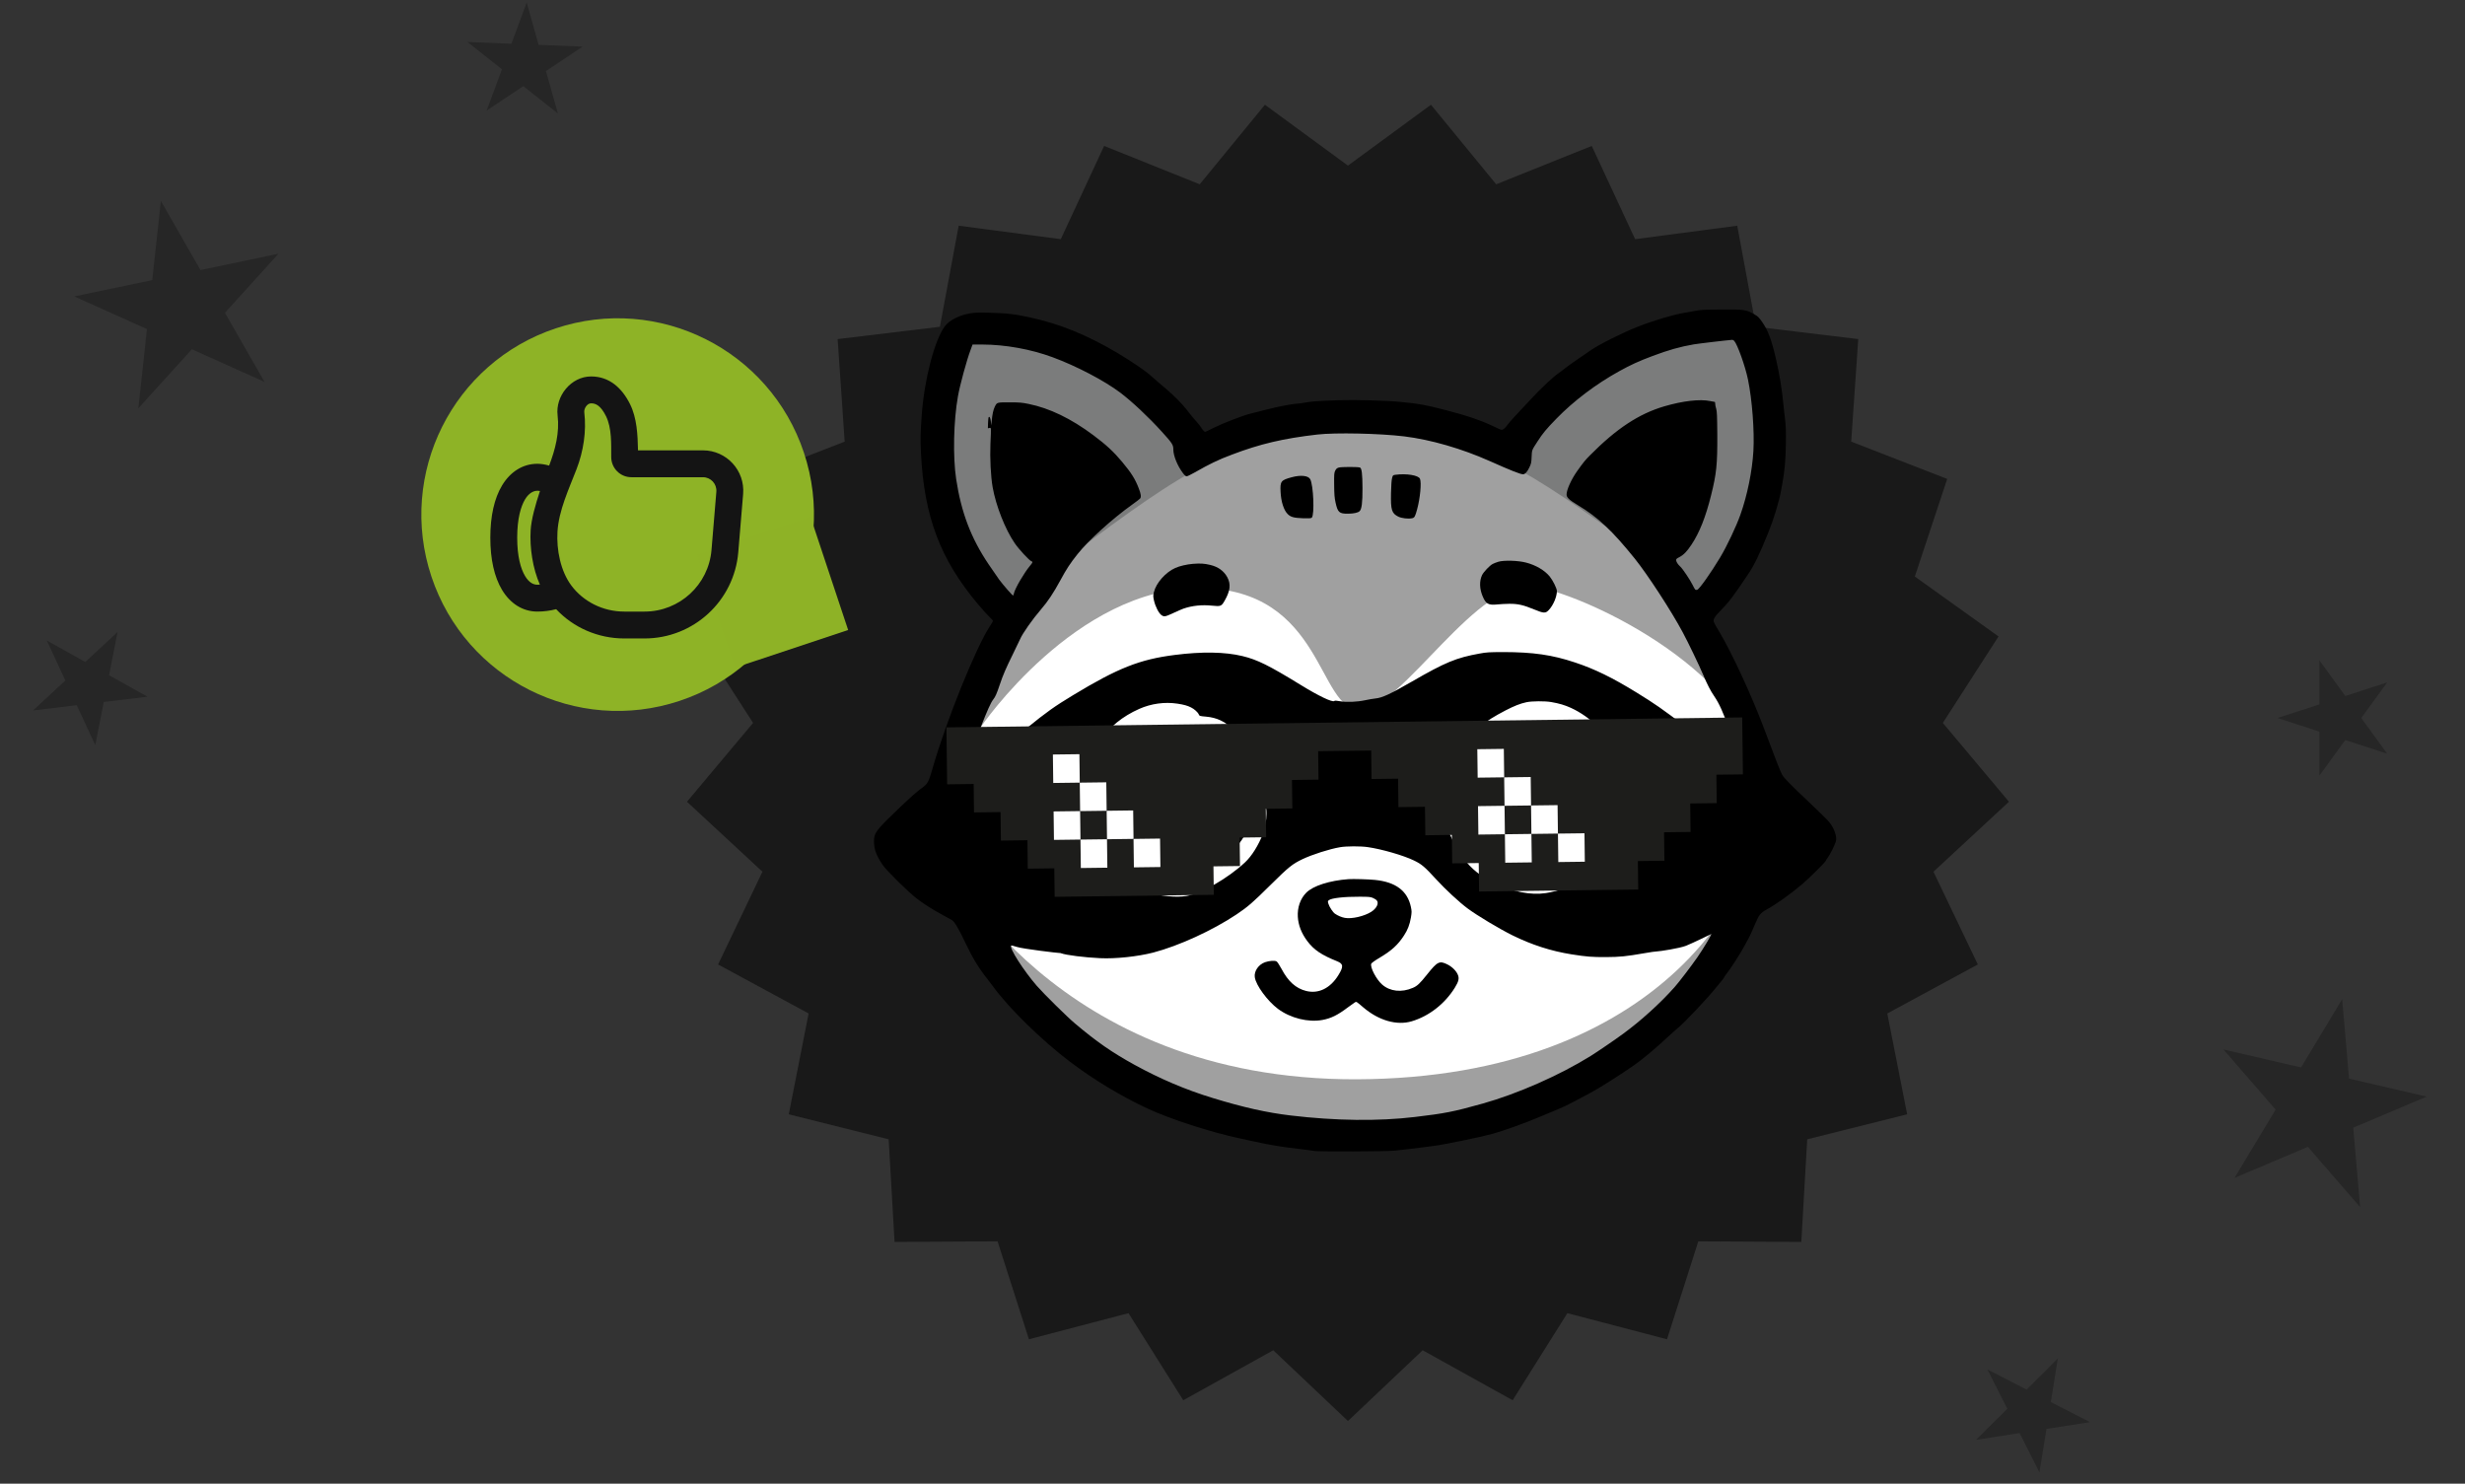 <svg width="427" height="257" viewBox="0 0 427 257" fill="none" xmlns="http://www.w3.org/2000/svg">
<rect x="0" y="0" width="427" height="257" fill="#333333" stroke="none"/>
<g clip-path="url(#clip0_391_466)">
<path d="M233.5 28.686L247.876 18.143L259.177 31.923L275.731 25.279L283.243 41.428L300.934 39.097L304.179 56.6L321.894 58.735L320.676 76.497L337.305 82.959L331.699 99.864L346.194 110.243L336.548 125.221L348 138.876L334.925 150.994L342.608 167.061L326.926 175.551L330.367 193.016L313.055 197.349L312.033 215.123L294.191 215.022L288.768 231.984L271.507 227.462L262.03 242.546L246.443 233.886L233.5 246.143L220.558 233.886L204.97 242.546L195.487 227.462L178.233 231.984L172.809 215.022L154.961 215.123L153.939 197.349L136.633 193.016L140.074 175.551L124.392 167.061L132.075 150.994L119 138.876L130.453 125.221L120.806 110.243L135.301 99.864L129.695 82.959L146.318 76.497L145.1 58.735L162.815 56.6L166.067 39.097L183.757 41.428L191.263 25.279L207.823 31.923L219.118 18.143L233.5 28.686Z" fill="#191919"/>
</g>
<g clip-path="url(#clip1_391_466)">
<path d="M170.376 55.819C168.317 56.018 166.281 56.978 165.451 58.143C163.713 60.583 162.022 67.107 161.586 73.075C161.359 76.319 161.342 77.08 161.453 79.532C161.971 90.281 164.716 97.557 171.099 105.147C171.836 106.024 172.705 106.992 173.038 107.301C173.371 107.6 173.643 107.909 173.644 107.979C173.644 108.039 173.404 108.461 173.105 108.903C170.768 112.426 165.687 125.011 163.439 132.869C162.786 135.174 162.597 135.545 161.785 136.139C160.823 136.834 159.823 137.719 158.01 139.439C153.817 143.441 153.497 143.852 153.504 145.334C153.509 146.665 153.896 147.705 154.958 149.282C155.605 150.25 159.339 153.928 160.781 155.023C162.051 155.989 163.391 156.834 165.164 157.797C165.879 158.184 166.574 158.571 166.705 158.651C167.138 158.91 167.887 160.188 168.983 162.515C170.159 165.003 171.211 166.75 172.616 168.506C172.819 168.766 173.293 169.394 173.668 169.893C176.366 173.595 181.846 178.957 186.655 182.611C190.638 185.637 195.282 188.44 199.743 190.523C203.63 192.338 210.503 194.561 215.472 195.621C216.136 195.759 217.152 195.984 217.735 196.112C220.472 196.721 222.433 197.043 225.831 197.439C226.716 197.535 227.691 197.671 227.993 197.73C228.717 197.867 240.465 197.827 241.659 197.681C242.132 197.619 243.196 197.494 244.02 197.411C244.853 197.318 245.998 197.182 246.582 197.1C247.164 197.017 247.897 196.914 248.218 196.883C249.815 196.696 256.151 195.397 258.189 194.838C260.056 194.32 263.879 192.942 266.206 191.951C267.53 191.384 269.045 190.747 269.566 190.545C270.088 190.333 271.151 189.828 271.923 189.404C272.695 188.99 274.009 188.294 274.831 187.86C276.134 187.184 280.163 184.624 282.197 183.183C283.69 182.136 285.903 180.275 287.895 178.404C288.475 177.861 289.246 177.177 289.607 176.886C290.658 176.03 294.63 171.829 295.919 170.202C296.199 169.84 296.659 169.298 296.919 168.987C297.189 168.675 297.409 168.373 297.409 168.324C297.409 168.283 297.538 168.083 297.688 167.892C298.458 166.948 300.215 164.217 300.973 162.772C301.192 162.362 301.511 161.769 301.67 161.468C301.83 161.167 302.228 160.285 302.546 159.522C303.292 157.738 303.522 157.446 304.595 156.851C306.239 155.943 308.644 154.231 310.647 152.531C311.858 151.494 314.61 148.76 314.609 148.59C314.609 148.53 314.759 148.299 314.939 148.068C315.289 147.636 316.085 146.031 316.304 145.36C316.552 144.567 316.073 143.148 315.194 142.05C314.921 141.712 313.418 140.226 311.864 138.761C308.564 135.652 307.485 134.546 307.201 133.997C306.836 133.287 306.135 131.488 304.295 126.571C302.099 120.694 298.712 113.372 296.545 109.767C296.09 109.028 295.685 108.3 295.644 108.15C295.522 107.72 295.771 107.278 296.692 106.343C298.283 104.705 298.733 104.122 301.459 100.077C302.477 98.571 303.384 96.705 304.875 93.025C305.75 90.889 306.692 87.792 307.006 86.069C307.045 85.819 307.154 85.237 307.242 84.767C307.644 82.563 307.808 80.8 307.846 78.007C307.877 75.795 307.843 74.935 307.718 73.904C307.624 73.183 307.499 72.082 307.446 71.452C307.183 68.72 306.781 66.25 306.146 63.499C305.419 60.37 304.84 58.83 303.849 57.383C303.272 56.554 303.131 56.425 302.477 56.047C301.096 55.272 300.865 55.233 296.976 55.26C293.901 55.273 293.449 55.295 292.405 55.499C291.772 55.622 290.978 55.766 290.647 55.817C288.809 56.115 285.367 57.141 282.709 58.193C280.14 59.205 276.109 61.234 274.806 62.161C274.536 62.352 273.614 62.987 272.753 63.571C271.891 64.146 270.878 64.88 270.488 65.193C270.108 65.505 269.586 65.888 269.346 66.059C268.434 66.684 266.422 68.564 264.682 70.443C263.691 71.499 262.451 72.835 261.931 73.388C261.411 73.951 260.82 74.634 260.631 74.905C260.441 75.186 260.151 75.468 259.991 75.548C259.72 75.679 259.639 75.66 258.632 75.163C256.447 74.092 253.941 73.232 250.279 72.286C246.617 71.351 245.973 71.233 242.525 70.888C240.333 70.666 234.836 70.52 232.183 70.611C228.164 70.758 227.652 70.801 226.195 71.057C225.754 71.139 225.231 71.202 225.04 71.203C224.648 71.204 222.831 71.522 221.476 71.828C220.622 72.022 219.508 72.297 217.159 72.898C215.784 73.254 212.403 74.57 210.899 75.337C210.217 75.69 209.605 75.973 209.535 75.973C209.475 75.973 209.243 75.724 209.02 75.415C208.808 75.105 208.444 74.636 208.222 74.387C207.596 73.679 206.95 72.901 206.404 72.182C205.697 71.254 204.062 69.619 202.771 68.544C202.166 68.046 201.268 67.279 200.794 66.841C199.795 65.934 198.787 65.197 196.701 63.845C191.532 60.524 186.578 58.263 181.749 57.032C178.701 56.255 176.719 55.933 174.478 55.852C173.704 55.825 172.669 55.79 172.166 55.772C171.674 55.754 170.86 55.777 170.378 55.819L170.376 55.819Z" fill="#A0A0A0"/>
<path d="M174.861 104.616C174.861 104.616 202.136 82.381 210.397 79.993C218.658 77.605 170.085 47.328 165.183 57.127C160.28 66.926 157.863 98.571 174.86 104.616L174.861 104.616Z" fill="#7B7C7C"/>
<path d="M295.121 104.103C295.121 104.103 267.657 82.102 259.376 79.784C251.095 77.466 299.407 46.774 304.393 56.531C309.378 66.288 312.066 97.912 295.122 104.102L295.121 104.103Z" fill="#7B7C7C"/>
<path d="M169.899 125.931C169.899 125.931 186.384 101.678 207.89 101.854C229.397 102.03 228.171 123.107 235.611 122.946C243.051 122.785 255.971 99.73 265.966 101.604C275.96 103.478 303.668 117.008 305.401 135.354C307.134 153.701 287.668 186.726 235.081 186.951C182.495 187.175 163.9 149.135 163.9 149.135L163.855 138.706L169.9 125.931L169.899 125.931Z" fill="white"/>
<path d="M168.667 54.194C166.56 54.398 164.476 55.379 163.627 56.571C161.848 59.067 160.118 65.741 159.671 71.846C159.438 75.165 159.421 75.943 159.535 78.451C160.066 89.447 162.874 96.89 169.407 104.654C170.161 105.552 171.05 106.542 171.391 106.858C171.732 107.163 172.011 107.479 172.011 107.552C172.011 107.613 171.766 108.044 171.46 108.496C169.068 112.101 163.868 124.975 161.568 133.013C160.899 135.371 160.705 135.75 159.875 136.358C158.891 137.069 157.866 137.974 156.012 139.733C151.72 143.826 151.393 144.247 151.399 145.763C151.405 147.124 151.801 148.188 152.888 149.801C153.55 150.792 157.372 154.554 158.847 155.674C160.147 156.662 161.518 157.526 163.333 158.511C164.065 158.908 164.776 159.304 164.91 159.386C165.353 159.65 166.12 160.957 167.241 163.338C168.445 165.883 169.522 167.67 170.959 169.467C171.166 169.732 171.652 170.375 172.035 170.885C174.798 174.673 180.405 180.158 185.327 183.895C189.403 186.991 194.156 189.858 198.722 191.989C202.7 193.846 209.733 196.12 214.819 197.204C215.498 197.345 216.538 197.575 217.135 197.706C219.935 198.329 221.942 198.658 225.42 199.063C226.326 199.162 227.323 199.301 227.632 199.361C228.373 199.502 240.396 199.46 241.619 199.311C242.102 199.248 243.192 199.12 244.035 199.035C244.888 198.94 246.06 198.801 246.656 198.717C247.252 198.632 248.002 198.527 248.332 198.495C249.966 198.303 256.45 196.975 258.535 196.403C260.446 195.873 264.358 194.463 266.74 193.449C268.095 192.87 269.646 192.218 270.179 192.012C270.713 191.794 271.801 191.277 272.591 190.844C273.381 190.42 274.726 189.708 275.567 189.265C276.901 188.573 281.024 185.954 283.106 184.481C284.634 183.41 286.898 181.505 288.937 179.592C289.531 179.036 290.32 178.337 290.689 178.039C291.765 177.163 295.83 172.866 297.149 171.201C297.435 170.831 297.907 170.276 298.172 169.958C298.448 169.639 298.674 169.331 298.674 169.28C298.674 169.238 298.806 169.034 298.959 168.838C299.748 167.872 301.545 165.079 302.321 163.601C302.545 163.181 302.872 162.575 303.035 162.267C303.198 161.959 303.606 161.056 303.931 160.276C304.695 158.451 304.93 158.152 306.028 157.544C307.711 156.615 310.172 154.864 312.221 153.125C313.461 152.064 316.278 149.267 316.277 149.093C316.277 149.031 316.43 148.795 316.614 148.559C316.972 148.117 317.787 146.475 318.011 145.788C318.265 144.978 317.775 143.526 316.875 142.403C316.596 142.057 315.058 140.537 313.467 139.039C310.09 135.858 308.986 134.726 308.695 134.165C308.321 133.439 307.604 131.599 305.721 126.569C303.474 120.557 300.007 113.066 297.79 109.379C297.324 108.623 296.91 107.878 296.868 107.724C296.743 107.285 296.998 106.833 297.94 105.876C299.568 104.201 300.028 103.604 302.818 99.466C303.861 97.925 304.788 96.017 306.315 92.252C307.21 90.067 308.174 86.899 308.496 85.137C308.536 84.881 308.647 84.286 308.737 83.805C309.149 81.55 309.316 79.747 309.356 76.89C309.387 74.626 309.352 73.746 309.224 72.692C309.129 71.955 309 70.829 308.946 70.184C308.677 67.39 308.265 64.862 307.615 62.049C306.872 58.847 306.279 57.272 305.265 55.792C304.675 54.944 304.53 54.812 303.86 54.425C302.448 53.633 302.211 53.593 298.231 53.62C295.084 53.633 294.621 53.656 293.553 53.865C292.905 53.991 292.093 54.138 291.754 54.19C289.873 54.495 286.35 55.544 283.629 56.621C281.001 57.656 276.875 59.732 275.542 60.68C275.265 60.875 274.322 61.524 273.44 62.123C272.558 62.71 271.522 63.462 271.123 63.781C270.734 64.1 270.2 64.492 269.954 64.667C269.021 65.306 266.962 67.23 265.181 69.152C264.167 70.232 262.898 71.599 262.365 72.165C261.833 72.741 261.229 73.439 261.035 73.716C260.841 74.004 260.544 74.292 260.38 74.374C260.103 74.508 260.02 74.489 258.99 73.981C256.753 72.885 254.188 72.004 250.441 71.037C246.693 70.08 246.034 69.96 242.505 69.607C240.262 69.381 234.636 69.231 231.921 69.324C227.808 69.475 227.284 69.518 225.793 69.78C225.341 69.864 224.806 69.928 224.611 69.929C224.21 69.931 222.35 70.256 220.963 70.569C220.089 70.767 218.949 71.048 216.546 71.663C215.138 72.028 211.678 73.373 210.139 74.158C209.441 74.52 208.815 74.809 208.743 74.809C208.681 74.809 208.443 74.555 208.216 74.238C207.999 73.921 207.626 73.441 207.399 73.187C206.758 72.462 206.097 71.666 205.538 70.931C204.815 69.982 203.141 68.309 201.82 67.209C201.201 66.7 200.282 65.916 199.797 65.467C198.775 64.54 197.744 63.786 195.609 62.403C190.318 59.005 185.248 56.692 180.306 55.433C177.187 54.638 175.159 54.309 172.865 54.226C172.073 54.199 171.014 54.163 170.499 54.144C169.996 54.126 169.163 54.15 168.669 54.193L168.667 54.194ZM300.403 59.038C300.982 59.681 302.324 63.444 302.797 65.756C303.522 69.285 303.925 74.66 303.734 78.101C303.533 81.574 302.687 85.755 301.498 89.109C300.756 91.211 299.145 94.608 297.961 96.579C296.358 99.248 294.354 102.072 294.005 102.156C293.676 102.24 293.645 102.209 293.209 101.33C292.732 100.38 291.469 98.501 291.067 98.144C290.664 97.798 290.343 97.287 290.342 97.001C290.342 96.847 290.484 96.714 290.865 96.528C291.634 96.135 292.218 95.539 293.004 94.347C294.384 92.283 295.463 89.575 296.403 85.793C297.344 82.031 297.501 80.433 297.48 75.353C297.455 71.964 297.421 71.227 297.285 70.797C297.191 70.511 297.118 70.132 297.117 69.948C297.116 69.774 297.085 69.62 297.044 69.62C296.992 69.621 296.643 69.551 296.241 69.47C294.481 69.099 291.51 69.439 288.285 70.385C283.878 71.684 279.991 74.251 275.403 78.888C274.595 79.7 274.288 80.081 273.203 81.601C272.191 83.028 271.366 84.855 271.37 85.664C271.372 86.176 271.805 86.584 273.301 87.489C276.848 89.624 279.233 91.867 283.172 96.745C285.385 99.5 289.485 105.78 291.465 109.479C292.419 111.247 294.359 115.283 295.066 116.96C295.73 118.544 296.321 119.678 296.922 120.556C297.812 121.863 298.414 123.181 299.819 126.975C300.922 129.97 301.807 132.567 301.808 132.823C301.808 132.915 301.768 132.988 301.727 132.988C301.686 132.988 301.211 132.631 300.674 132.194C300.137 131.755 299.116 130.991 298.404 130.493C294.876 128.03 294.185 127.531 292.318 126.116C287.716 122.633 286.756 121.972 283.549 119.989C279.342 117.395 276.25 115.882 272.831 114.75C268.856 113.426 265.583 112.959 260.379 112.95C257.952 112.961 257.509 112.983 256.318 113.204C252.237 113.938 250.39 114.703 244.491 118.108C240.777 120.243 239.473 120.853 238.302 120.981C237.88 121.024 237.068 121.161 236.503 121.286C235.034 121.6 233.224 121.669 232.143 121.468C231.494 121.348 231.248 121.339 231.135 121.421C230.817 121.699 228.416 120.553 225.281 118.62C219.796 115.254 217.807 114.27 215.232 113.646C212.216 112.911 208.194 112.846 203.486 113.45C197.442 114.213 193.633 115.725 185.898 120.406C182.688 122.345 181.242 123.375 177.901 126.093C176.23 127.452 172.458 130.315 170.827 131.469C169.935 132.097 168.756 132.942 167.761 133.684L167.464 133.9L167.533 133.428C167.753 131.973 168.657 129.102 169.898 125.933C171.037 123.03 171.639 121.696 172.047 121.172C172.426 120.689 172.65 120.186 173.188 118.587C173.757 116.895 174.235 115.787 175.5 113.222C176.071 112.052 176.611 110.944 176.683 110.759C177.11 109.743 178.828 107.299 180.373 105.5C181.499 104.205 182.52 102.665 183.653 100.571C184.745 98.549 185.368 97.604 186.657 95.981C188.56 93.586 192.73 89.821 196.144 87.39C196.821 86.905 197.436 86.442 197.497 86.35C197.712 86.082 197.648 85.571 197.253 84.569C196.629 82.953 195.967 81.902 194.374 79.994C192.917 78.249 191.585 77.016 189.397 75.386C185.528 72.494 181.797 70.698 178.174 69.966C177.01 69.725 176.578 69.696 174.871 69.694C172.671 69.693 172.702 69.682 172.324 70.452C172.069 70.965 171.897 71.744 171.789 72.922L171.72 73.69L171.646 73.045C171.582 72.421 171.426 72.094 171.272 72.248C171.221 72.289 171.172 72.74 171.153 73.252L171.126 74.184L171.394 74.132C171.712 74.069 171.701 73.936 171.57 76.865C171.467 79.394 171.625 82.527 171.951 84.39C172.52 87.603 174.101 91.64 175.767 94.081C176.44 95.082 178.31 97.111 178.66 97.212C178.948 97.303 178.907 97.426 178.416 98.012C177.393 99.235 175.821 101.934 175.639 102.775C175.609 102.96 175.538 103.134 175.496 103.155C175.414 103.206 173.854 101.431 173.068 100.379C172.789 100.002 171.96 98.797 171.226 97.705C168.193 93.202 166.508 88.754 165.63 82.983C165.048 79.124 165.176 72.898 165.939 68.645C166.28 66.708 167.445 62.423 168.136 60.587L168.472 59.674L170.159 59.677C174.149 59.69 178.534 60.48 182.304 61.867C186.455 63.396 191.248 65.905 194.044 68.002C196.108 69.56 198.937 72.221 201.272 74.791C203.081 76.79 203.247 77.046 203.25 77.865C203.255 78.95 203.972 80.709 204.924 81.964C205.193 82.322 205.41 82.505 205.553 82.504C205.677 82.504 206.241 82.235 206.806 81.915C209.72 80.265 210.971 79.665 213.385 78.754C218.293 76.889 222.28 75.951 228.18 75.271C231.325 74.909 238.926 75.071 243.217 75.585C247.838 76.149 253.234 77.713 258.076 79.874C261.714 81.496 263.373 82.155 263.835 82.153C264.175 82.152 264.553 81.751 264.91 80.991C265.236 80.324 265.277 80.139 265.314 79.146C265.37 77.907 265.34 78 266.341 76.459C267.261 75.032 267.823 74.354 269.615 72.513C272.585 69.459 276.46 66.524 280.482 64.305C282.452 63.212 283.889 62.55 286.281 61.659C288.971 60.644 291.057 60.051 293.39 59.653C294.15 59.517 299.146 58.931 300.061 58.866C300.154 58.856 300.298 58.937 300.401 59.039L300.403 59.038ZM203.955 121.884C205.066 122.053 205.694 122.224 206.313 122.539C206.879 122.813 207.51 123.384 207.655 123.742C207.779 124.028 207.81 124.038 208.931 124.136C210.783 124.301 212.215 124.971 213.6 126.338C216.068 128.764 216.708 131.608 215.423 134.327C214.832 135.558 214.125 136.197 212.524 136.951C210.451 137.912 208.384 137.972 206.684 137.119C205.539 136.55 204.279 135.225 203.729 134.019C202.857 132.088 202.938 129.342 203.937 127.341C204.142 126.931 204.387 126.5 204.479 126.397C204.632 126.212 204.632 126.202 204.437 126.275C204.324 126.316 203.749 126.462 203.153 126.597C200.122 127.286 197.802 128.443 196.174 130.078C194.269 131.991 193.25 134.033 192.87 136.646C192.57 138.675 192.678 139.975 193.304 141.948C193.991 144.096 195.069 145.822 196.773 147.484C199.664 150.288 203.578 151.448 207.215 150.593C209.773 149.988 212.41 148.523 214.079 146.775C215.522 145.253 216.44 143.345 217.3 140.054C217.846 137.962 217.887 137.901 218.527 138.513C219.178 139.145 219.407 139.768 219.391 140.915C219.376 142.144 219.156 143.466 218.799 144.369C217.985 146.451 216.831 148.299 215.653 149.39C212.733 152.126 208.126 154.767 205.537 155.198C203.707 155.503 200.878 155.218 198.643 154.501C197.695 154.197 195.758 153.233 194.665 152.51C193.602 151.808 192.136 150.473 191.298 149.463C189.603 147.412 188.16 144.213 187.675 141.45C187.254 139.025 187.517 135.665 188.339 133.02C188.694 131.851 189.866 129.45 190.653 128.238C192.135 125.959 194.451 124.075 197.346 122.792C199.419 121.872 201.753 121.555 203.955 121.884ZM268.705 121.607C270.095 121.847 271.062 122.129 272.144 122.626C275.545 124.199 278.417 127.065 280.253 130.702C282.534 135.208 282.74 140.122 280.858 144.646C280.297 145.99 279.543 147.397 278.837 148.383C277.835 149.8 275.889 151.59 274.381 152.487C272.954 153.333 269.761 154.412 267.788 154.697C265.136 155.097 262.027 154.476 258.822 152.933C256.524 151.816 254.862 150.502 253.61 148.777C251.51 145.888 250.274 142.964 250.14 140.559C250.074 139.351 250.154 138.971 250.595 138.631C251.22 138.137 251.942 138.585 252.162 139.608C252.488 141.142 253.65 143.718 254.727 145.291C256.476 147.853 257.869 148.974 260.382 149.854C262.267 150.501 263.729 150.71 265.312 150.539C268.344 150.219 270.92 148.969 272.876 146.851C274.79 144.785 275.575 143.102 276.117 139.997C276.308 138.911 276.316 138.634 276.22 137.795C275.922 135.267 275.017 132.957 273.537 130.925C271.779 128.516 269.057 126.817 265.618 126.013C265.021 125.872 264.352 125.701 264.135 125.62C263.909 125.539 263.724 125.499 263.724 125.509C263.724 125.53 263.93 125.672 264.188 125.824C264.755 126.14 265.179 126.691 265.636 127.661C266.185 128.816 266.353 129.502 266.347 130.526C266.348 133.086 264.899 135.734 262.959 136.725C261.482 137.49 259.662 137.64 258.168 137.124C256.592 136.589 255.056 135.53 254.403 134.519C253.358 132.916 253.285 130.387 254.224 128.601C255.376 126.405 257.016 125.026 260.782 123.064C262.301 122.28 263.338 121.865 264.427 121.635C265.342 121.437 267.584 121.417 268.705 121.607ZM236.951 146.738C239.339 147.077 243.138 148.176 244.952 149.06C246.261 149.689 246.808 150.158 248.75 152.279C250.393 154.074 252.748 156.256 254.223 157.355C255.884 158.588 259.709 160.885 262.008 162.022C265.347 163.667 268.704 164.748 272.224 165.307C274.889 165.726 275.784 165.793 278.191 165.783C280.598 165.773 281.667 165.666 284.863 165.109C285.839 164.931 286.837 164.794 287.084 164.793C287.495 164.791 290.886 164.275 292.047 163.829C292.621 163.602 293.833 163.044 294.746 162.6C295.65 162.155 296.419 161.783 296.439 161.783C296.584 161.782 295.052 164.349 294.05 165.787C292.875 167.471 290.901 170.05 290.082 170.985C287.615 173.761 284.275 176.796 281.148 179.082C279.733 180.123 276.708 182.184 275.539 182.916C270.144 186.267 262.834 189.482 256.805 191.167C251.771 192.571 250.302 192.865 245.09 193.48C238.769 194.235 231.353 194.144 223.543 193.214C219.407 192.72 215.371 191.816 210.057 190.189C205.413 188.775 200.962 186.88 196.54 184.451C192.591 182.277 189.971 180.455 186.194 177.266C184.821 176.114 180.855 172.189 179.615 170.781C177.32 168.139 174.773 164.166 175.152 163.786C175.183 163.745 175.625 163.856 176.13 164.017C177.171 164.371 183.468 165.102 183.499 165.072C183.52 165.041 183.663 165.071 183.808 165.121C184.663 165.445 187.904 165.851 190.568 165.973C193.263 166.105 197.087 165.689 199.769 165.002C204.186 163.847 210.057 161.159 214.19 158.397C216.169 157.068 216.989 156.358 220.133 153.241C223.247 150.166 223.841 149.682 225.617 148.825C227.31 148.019 230.288 147.064 232.138 146.749C233.238 146.56 235.666 146.549 236.951 146.738L236.951 146.738Z" fill="black"/>
<path d="M231.908 80.989C231.59 81.083 231.457 81.206 231.293 81.524C231.11 81.894 231.091 82.129 231.109 83.983C231.126 85.641 231.17 86.225 231.348 87.033C231.725 88.761 231.984 88.996 233.537 88.98C234.545 88.965 235.192 88.819 235.51 88.551C235.878 88.222 236.028 87.084 236.017 84.576C236.006 82.068 235.889 81.115 235.58 80.984C235.251 80.852 232.35 80.854 231.908 80.989Z" fill="black"/>
<path d="M241.736 82.238C241.283 82.301 241.273 82.311 241.141 82.814C241.05 83.121 240.983 84.156 240.957 85.436C240.898 88.334 241.075 88.917 242.209 89.486C242.786 89.769 243.887 89.908 244.586 89.773C245.038 89.689 245.14 89.494 245.495 88.171C246.011 86.254 246.256 83.611 245.976 82.937C245.726 82.323 243.617 81.984 241.736 82.238L241.736 82.238Z" fill="black"/>
<path d="M223.739 82.672C221.89 83.172 221.737 83.367 221.827 85.19C221.906 86.91 222.396 88.413 223.078 89.065C223.604 89.575 224.16 89.715 225.723 89.77C226.855 89.796 227.143 89.774 227.246 89.662C227.726 89.076 227.519 84.069 226.97 83.017C226.638 82.383 225.332 82.235 223.739 82.672Z" fill="black"/>
<path d="M259.541 97.307C259.202 97.41 258.76 97.586 258.566 97.689C258.052 97.958 256.998 99.069 256.733 99.612C256.243 100.638 256.28 102 256.841 103.308C257.392 104.616 257.846 104.86 259.357 104.7C259.87 104.647 260.827 104.592 261.485 104.589C262.956 104.583 263.882 104.794 265.726 105.554C267.437 106.263 267.735 106.273 268.319 105.635C269.076 104.823 269.697 103.346 269.693 102.383C269.691 101.932 269.017 100.573 268.458 99.869C267.601 98.807 266.064 97.892 264.355 97.45C262.996 97.087 260.507 97.015 259.541 97.307Z" fill="black"/>
<path d="M206.659 97.665C205.601 97.752 204.357 98.034 203.577 98.385C201.914 99.129 200.277 100.97 199.892 102.548C199.741 103.184 199.741 103.286 199.898 104.013C200.129 105.056 200.741 106.252 201.215 106.567C201.669 106.872 201.864 106.83 203.312 106.158C203.927 105.869 204.687 105.538 205.005 105.424C206.505 104.905 208.201 104.724 209.971 104.911C211.483 105.068 211.596 105.017 212.167 104.001C213.117 102.328 213.235 101.18 212.603 99.995C212.002 98.892 211.012 98.18 209.653 97.858C208.613 97.606 207.965 97.568 206.659 97.665Z" fill="black"/>
<path d="M233.601 152.283C230.322 152.523 227.456 153.436 226.279 154.629C225.254 155.657 224.716 157.195 224.816 158.813C224.904 160.267 225.445 161.657 226.458 163.015C227.596 164.535 228.917 165.421 231.616 166.505C232.718 166.94 232.761 167.432 231.842 168.91C230.442 171.189 228.39 172.192 226.248 171.648C224.478 171.205 223.136 170.003 221.985 167.816C221.653 167.203 221.28 166.62 221.146 166.54C220.847 166.346 219.891 166.411 219.141 166.671C218.001 167.075 217.213 168.225 217.362 169.269C217.563 170.681 219.56 173.397 221.387 174.761C223.564 176.37 226.601 177.125 229.077 176.674C230.588 176.391 231.717 175.833 233.501 174.484C234.045 174.082 234.587 173.691 234.711 173.619C234.978 173.474 234.947 173.464 236.164 174.503C238.828 176.775 241.968 177.674 244.547 176.905C247.546 176.012 250.283 173.88 252.019 171.077C252.663 170.03 252.794 169.507 252.555 168.894C252.285 168.188 251.561 167.474 250.716 167.048C249.346 166.378 249.007 166.544 247.207 168.794C245.948 170.376 245.508 170.787 244.727 171.118C242.798 171.956 240.781 171.74 239.418 170.537C238.386 169.63 237.287 167.494 237.541 166.92C237.602 166.787 238.238 166.333 239.079 165.838C241.08 164.642 242.176 163.644 243.208 162.042C243.851 161.067 244.198 160.154 244.408 158.924C244.559 157.981 244.558 157.848 244.401 157.091C243.812 154.308 241.76 152.77 238.179 152.417C236.985 152.299 234.414 152.229 233.601 152.283ZM237.832 155.542C238.502 155.846 238.698 156.101 238.629 156.562C238.548 157.044 238.17 157.527 237.555 157.929C236.355 158.702 234.166 159.213 232.972 158.993C232.406 158.893 231.757 158.619 231.241 158.264C230.88 158.009 230.28 157.1 230.113 156.548C229.988 156.128 229.988 156.088 230.203 155.922C230.643 155.563 232.894 155.307 235.517 155.327C237.152 155.33 237.42 155.359 237.832 155.542Z" fill="black"/>
</g>
<g clip-path="url(#clip2_391_466)">
<path d="M163.945 125.996L164.069 135.855L168.662 135.798L168.724 140.726L173.32 140.669L173.382 145.6L177.976 145.542L178.037 150.471L182.634 150.413L182.696 155.344L210.264 155L210.202 150.068L214.799 150.011L214.737 145.083L219.331 145.025L219.269 140.094L223.866 140.037L223.804 135.109L228.398 135.051L228.336 130.12L237.526 130.005L237.588 134.936L242.182 134.879L242.243 139.807L246.84 139.749L246.902 144.681L251.495 144.623L251.557 149.551L256.154 149.494L256.215 154.425L283.783 154.08L283.722 149.149L288.318 149.092L288.257 144.164L292.85 144.106L292.789 139.175L297.382 139.118L297.321 134.189L301.917 134.132L301.794 124.273L163.945 125.996Z" fill="#1D1D1B"/>
<path d="M187.104 140.496L182.511 140.554L182.572 145.482L187.166 145.424L187.104 140.496Z" fill="white"/>
<path d="M191.76 145.37L187.166 145.427L187.228 150.356L191.821 150.298L191.76 145.37Z" fill="white"/>
<path d="M191.637 135.511L187.043 135.568L187.104 140.496L191.698 140.439L191.637 135.511Z" fill="white"/>
<path d="M196.295 140.381L191.701 140.439L191.763 145.367L196.356 145.309L196.295 140.381Z" fill="white"/>
<path d="M200.95 145.255L196.356 145.313L196.418 150.241L201.012 150.183L200.95 145.255Z" fill="white"/>
<path d="M186.981 130.637L182.387 130.694L182.449 135.623L187.043 135.565L186.981 130.637Z" fill="white"/>
<path d="M260.624 139.577L256.03 139.635L256.092 144.563L260.686 144.505L260.624 139.577Z" fill="white"/>
<path d="M265.279 144.451L260.686 144.508L260.747 149.436L265.341 149.379L265.279 144.451Z" fill="white"/>
<path d="M265.156 134.591L260.562 134.649L260.624 139.577L265.218 139.52L265.156 134.591Z" fill="white"/>
<path d="M269.812 139.462L265.218 139.52L265.279 144.448L269.873 144.39L269.812 139.462Z" fill="white"/>
<path d="M274.47 144.336L269.876 144.393L269.938 149.322L274.531 149.264L274.47 144.336Z" fill="white"/>
<path d="M260.501 129.718L255.907 129.775L255.969 134.703L260.562 134.646L260.501 129.718Z" fill="white"/>
</g>
<circle cx="106.996" cy="89.139" r="34" transform="rotate(-18.406 106.996 89.139)" fill="#8EB326"/>
<rect x="120.816" y="96.058" width="20.643" height="20.643" transform="rotate(-18.406 120.816 96.058)" fill="#8EB226"/>
<g clip-path="url(#clip3_391_466)">
<path fill-rule="evenodd" clip-rule="evenodd" d="M101.212 71.406C101.605 74.717 101.067 78.17 99.871 81.27C98.548 84.701 96.787 88.414 96.569 92.109C96.386 95.221 97.091 98.902 98.972 101.423C101.031 104.183 104.411 105.936 108.133 105.936H111.653C117.705 105.936 122.747 101.297 123.25 95.266L124.09 85.183C124.203 83.826 123.132 82.662 121.771 82.662H109.374C107.44 82.662 105.894 81.097 105.88 79.189C105.863 76.932 106.005 74.146 104.965 72.066C104.035 70.206 103.165 69.862 102.392 69.862C101.695 69.862 101.137 70.777 101.212 71.406ZM102.392 65.207C105.547 65.207 107.731 67.19 109.129 69.985C110.344 72.416 110.459 75.337 110.518 78.008H121.771C125.855 78.008 129.068 81.499 128.729 85.57L127.888 95.652C127.185 104.096 120.126 110.591 111.653 110.591H108.133C103.555 110.591 99.3 108.687 96.34 105.521C95.299 105.792 94.207 105.936 93.082 105.936C90.503 105.936 88.362 104.491 86.975 102.193C85.628 99.959 84.937 96.875 84.937 93.136C84.937 89.397 85.628 86.313 86.975 84.079C88.362 81.781 90.503 80.335 93.082 80.335C93.738 80.335 94.429 80.451 95.124 80.646C96.189 77.855 96.948 74.976 96.59 71.955C96.19 68.592 98.937 65.207 102.392 65.207ZM93.538 85.047C92.411 84.813 91.525 85.548 90.961 86.483C90.203 87.74 89.591 89.892 89.591 93.136C89.591 96.38 90.203 98.532 90.961 99.789C91.681 100.982 92.448 101.282 93.082 101.282C93.231 101.282 93.377 101.278 93.523 101.27C92.277 98.458 91.742 94.894 91.923 91.835C92.033 89.96 92.764 87.371 93.538 85.047Z" fill="#141414"/>
</g>
<path d="M27.866 34.796L34.727 46.775L48.239 43.951L38.967 54.178L45.828 66.156L33.237 60.498L23.965 70.725L25.455 57.001L12.864 51.343L26.376 48.52L27.866 34.796Z" fill="#262626"/>
<path d="M408.829 209.084L399.785 198.655L387.072 204.033L394.196 192.209L385.152 181.78L398.599 184.902L405.723 173.078L406.91 186.831L420.356 189.953L407.643 195.331L408.829 209.084Z" fill="#262626"/>
<path d="M91.236 0.424L93.298 7.768L100.921 8.076L94.573 12.308L96.636 19.652L90.65 14.923L84.302 19.154L86.951 12L80.965 7.27L88.588 7.578L91.236 0.424Z" fill="#262626"/>
<path d="M353.284 255.04L349.842 248.231L342.304 249.4L347.716 244.023L344.274 237.215L351.06 240.7L356.472 235.324L355.254 242.854L362.04 246.34L354.502 247.509L353.284 255.04Z" fill="#262626"/>
<path d="M8.111 110.951L14.773 114.667L20.366 109.479L18.891 116.964L25.553 120.68L17.979 121.59L16.503 129.074L13.298 122.152L5.724 123.062L11.317 117.874L8.111 110.951Z" fill="#262626"/>
<path d="M413.516 130.548L406.262 128.188L401.775 134.357L401.779 126.729L394.524 124.368L401.781 122.014L401.784 114.385L406.265 120.559L413.522 118.205L409.035 124.375L413.516 130.548Z" fill="#262626"/>
<defs>
<clipPath id="clip0_391_466">
<rect width="229" height="228" fill="white" transform="translate(119 18.143)"/>
</clipPath>
<clipPath id="clip1_391_466">
<rect width="166.844" height="145.58" fill="white" transform="translate(151.008 54.221) rotate(-0.245)"/>
</clipPath>
<clipPath id="clip2_391_466">
<rect width="137.86" height="29.58" fill="white" transform="translate(163.945 125.996) rotate(-0.716)"/>
</clipPath>
<clipPath id="clip3_391_466">
<rect width="55.857" height="55.857" fill="white" transform="translate(80.282 59.389)"/>
</clipPath>
</defs>
</svg>
